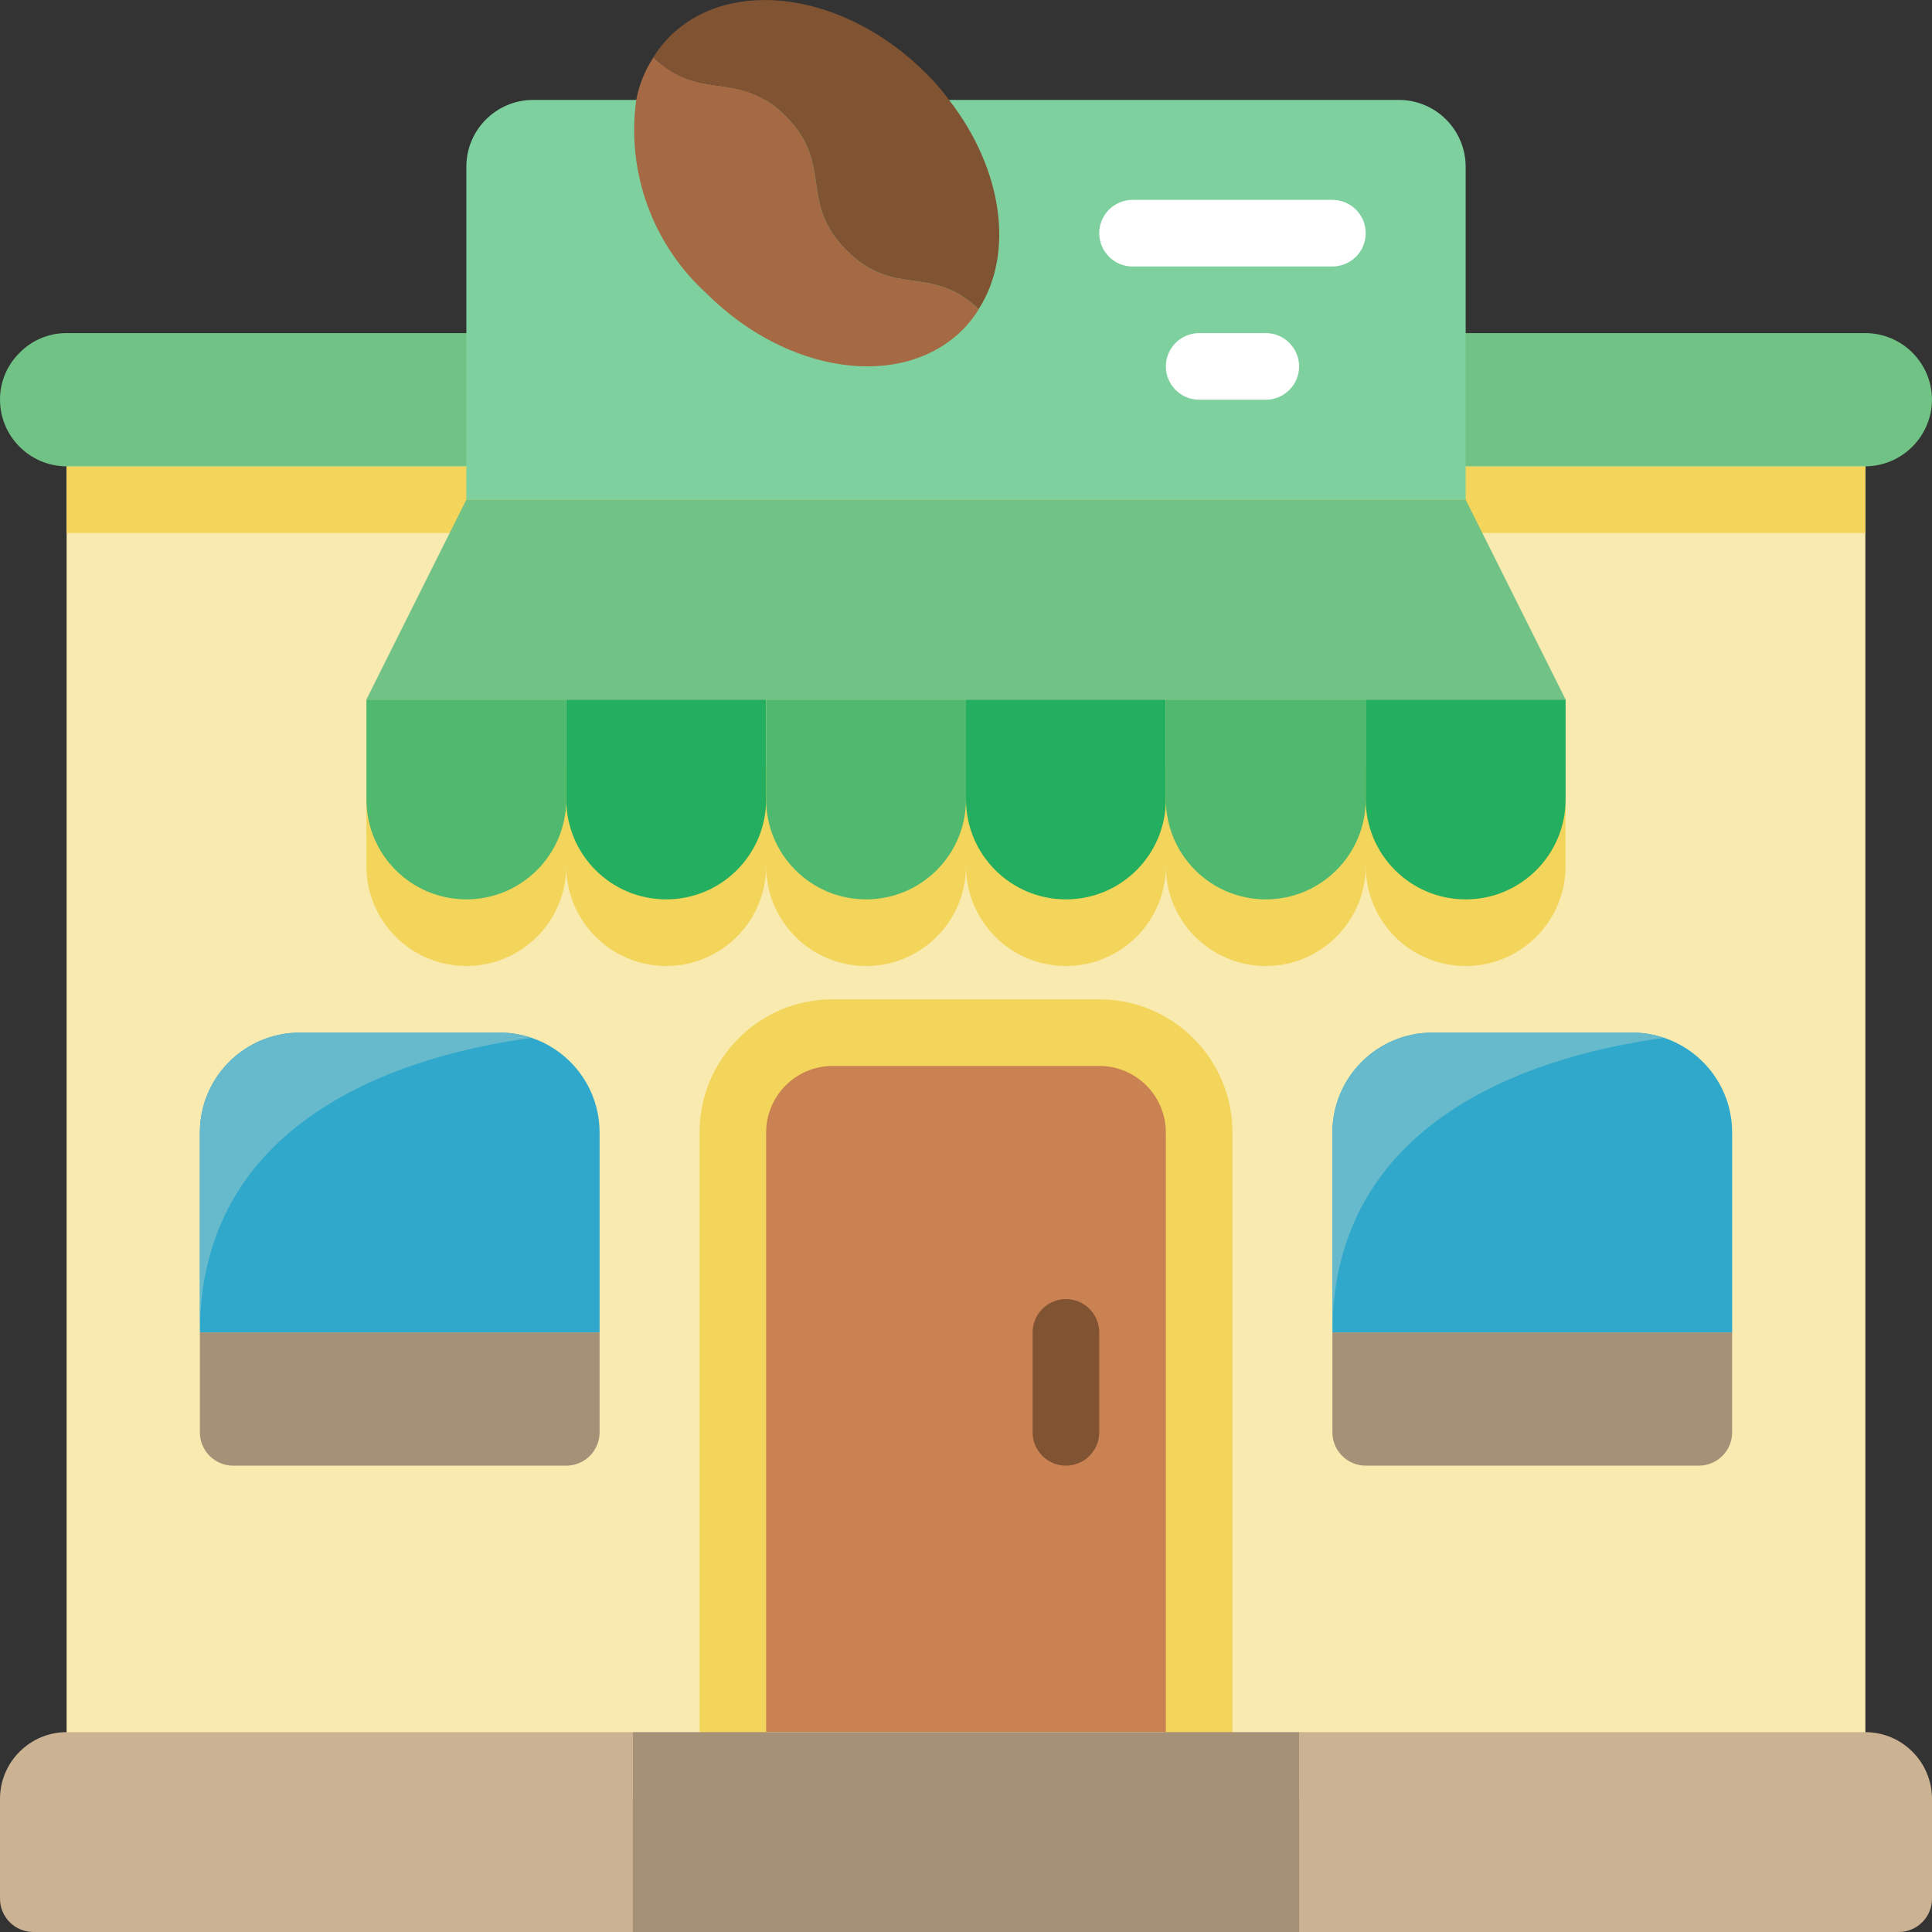 <svg height="512" viewBox="0 0 58 58" width="512" xmlns="http://www.w3.org/2000/svg"><rect x="0" y="0" width="58" height="58" fill="#333333" stroke="none"/><g id="Page-1" fill="none" fill-rule="evenodd"><g id="062---Coffee-Shop" fill-rule="nonzero"><path id="Shape" d="m44 12h12v42h-54v-42h12z" fill="#f9eab0"/><path id="Shape" d="m41 23h-30v3c0 1.657 1.343 3 3 3s3-1.343 3-3c0 1.657 1.343 3 3 3s3-1.343 3-3c0 1.657 1.343 3 3 3s3-1.343 3-3c0 1.657 1.343 3 3 3s3-1.343 3-3c0 1.657 1.343 3 3 3s3-1.343 3-3c0 1.657 1.343 3 3 3s3-1.343 3-3v-3z" fill="#f3d55b"/><path id="Shape" d="m25 31h8c1.657 0 3 1.343 3 3v18h-14v-18c0-1.657 1.343-3 3-3z" fill="#cb8252"/><path id="Shape" d="m36 53c-.552 0-1-.448-1-1v-18c0-1.105-.895-2-2-2h-8c-1.105 0-2 .895-2 2v18c0 .552-.448 1-1 1s-1-.448-1-1v-18c0-2.209 1.791-4 4-4h8c2.209 0 4 1.791 4 4v18c0 .552-.448 1-1 1z" fill="#f3d55b"/><path id="Shape" d="m18 40v3c0 .552-.448 1-1 1h-10c-.552 0-1-.448-1-1v-3z" fill="#a59078"/><path id="Shape" d="m18 34v6h-12v-6c0-1.657 1.343-3 3-3h6c1.657 0 3 1.343 3 3z" fill="#2fa8cc"/><path id="Shape" d="m52 40v3c0 .552-.448 1-1 1h-10c-.552 0-1-.448-1-1v-3z" fill="#a59078"/><path id="Shape" d="m32 44c-.552 0-1-.448-1-1v-3c0-.552.448-1 1-1s1 .448 1 1v3c0 .552-.448 1-1 1z" fill="#805333"/><path id="Shape" d="m15.95 31.16c-3.43.46-9.95 2.2-9.95 8.84v-6c0-1.657 1.343-3 3-3h6c.324-.003.645.051.95.16z" fill="#67b9cc"/><path id="Shape" d="m52 34v6h-12v-6c0-1.657 1.343-3 3-3h6c1.657 0 3 1.343 3 3z" fill="#2fa8cc"/><path id="Shape" d="m49.95 31.16c-3.43.46-9.95 2.2-9.95 8.84v-6c0-1.657 1.343-3 3-3h6c.324-.003.645.051.95.16z" fill="#67b9cc"/><path id="Rectangle-path" d="m2 14h54v2h-54z" fill="#f3d55b"/><path id="Shape" d="m58 12c-.008 1.101-.899 1.992-2 2h-14v-4h14c1.103.003 1.997.897 2 2z" fill="#71c285"/><path id="Shape" d="m58 54v3c0 .552-.448 1-1 1h-18v-6h17c1.103.003 1.997.897 2 2z" fill="#cbb292"/><path id="Shape" d="m19 52v6h-18c-.552 0-1-.448-1-1v-3c.003-1.103.897-1.997 2-2z" fill="#cbb292"/><path id="Shape" d="m17 21v3c0 1.657-1.343 3-3 3s-3-1.343-3-3v-3z" fill="#4fba6f"/><path id="Shape" d="m23 21v3c0 1.657-1.343 3-3 3s-3-1.343-3-3v-3z" fill="#24ae5f"/><path id="Shape" d="m29 21v3c0 1.657-1.343 3-3 3s-3-1.343-3-3v-3z" fill="#4fba6f"/><path id="Shape" d="m35 21v3c0 1.657-1.343 3-3 3s-3-1.343-3-3v-3z" fill="#24ae5f"/><path id="Shape" d="m41 21v3c0 1.657-1.343 3-3 3s-3-1.343-3-3v-3z" fill="#4fba6f"/><path id="Shape" d="m47 21v3c0 1.657-1.343 3-3 3s-3-1.343-3-3v-3z" fill="#24ae5f"/><path id="Shape" d="m47 21h-36l3-6h30z" fill="#71c285"/><path id="Shape" d="m16 10v4h-14c-1.103-.003-1.997-.897-2-2-.003-.531.21-1.04.59-1.41.37-.38.879-.593 1.41-.59z" fill="#71c285"/><path id="Shape" d="m42 3c1.103.003 1.997.897 2 2v10h-30v-10c.003-1.103.897-1.997 2-2z" fill="#7ed09e"/><path id="Shape" d="m40 8h-6c-.552 0-1-.448-1-1s.448-1 1-1h6c.552 0 1 .448 1 1s-.448 1-1 1z" fill="#fff"/><path id="Shape" d="m38 12h-2c-.552 0-1-.448-1-1s.448-1 1-1h2c.552 0 1 .448 1 1s-.448 1-1 1z" fill="#fff"/><path id="Rectangle-path" d="m19 52h20v6h-20z" fill="#a59078"/><path id="Shape" d="m29.38 9.28v.01c-.137.221-.298.425-.48.61-1.83 1.82-5.27 1.33-7.7-1.1-1.612-1.47-2.397-3.639-2.1-5.8.087-.457.263-.892.52-1.28 1.44 1.37 2.52.32 3.96 1.76 1.47 1.47.37 2.57 1.84 4.04 1.44 1.44 2.52.39 3.96 1.76z" fill="#a56a43"/><path id="Shape" d="m29.38 9.28c-1.44-1.37-2.52-.32-3.96-1.76-1.47-1.47-.37-2.57-1.84-4.04-1.44-1.44-2.52-.39-3.96-1.76v-.01c.137-.221.298-.425.48-.61 1.83-1.82 5.27-1.33 7.7 1.1.252.247.483.515.69.8 1.61 2.07 1.97 4.6.89 6.28z" fill="#805333"/></g></g></svg>
